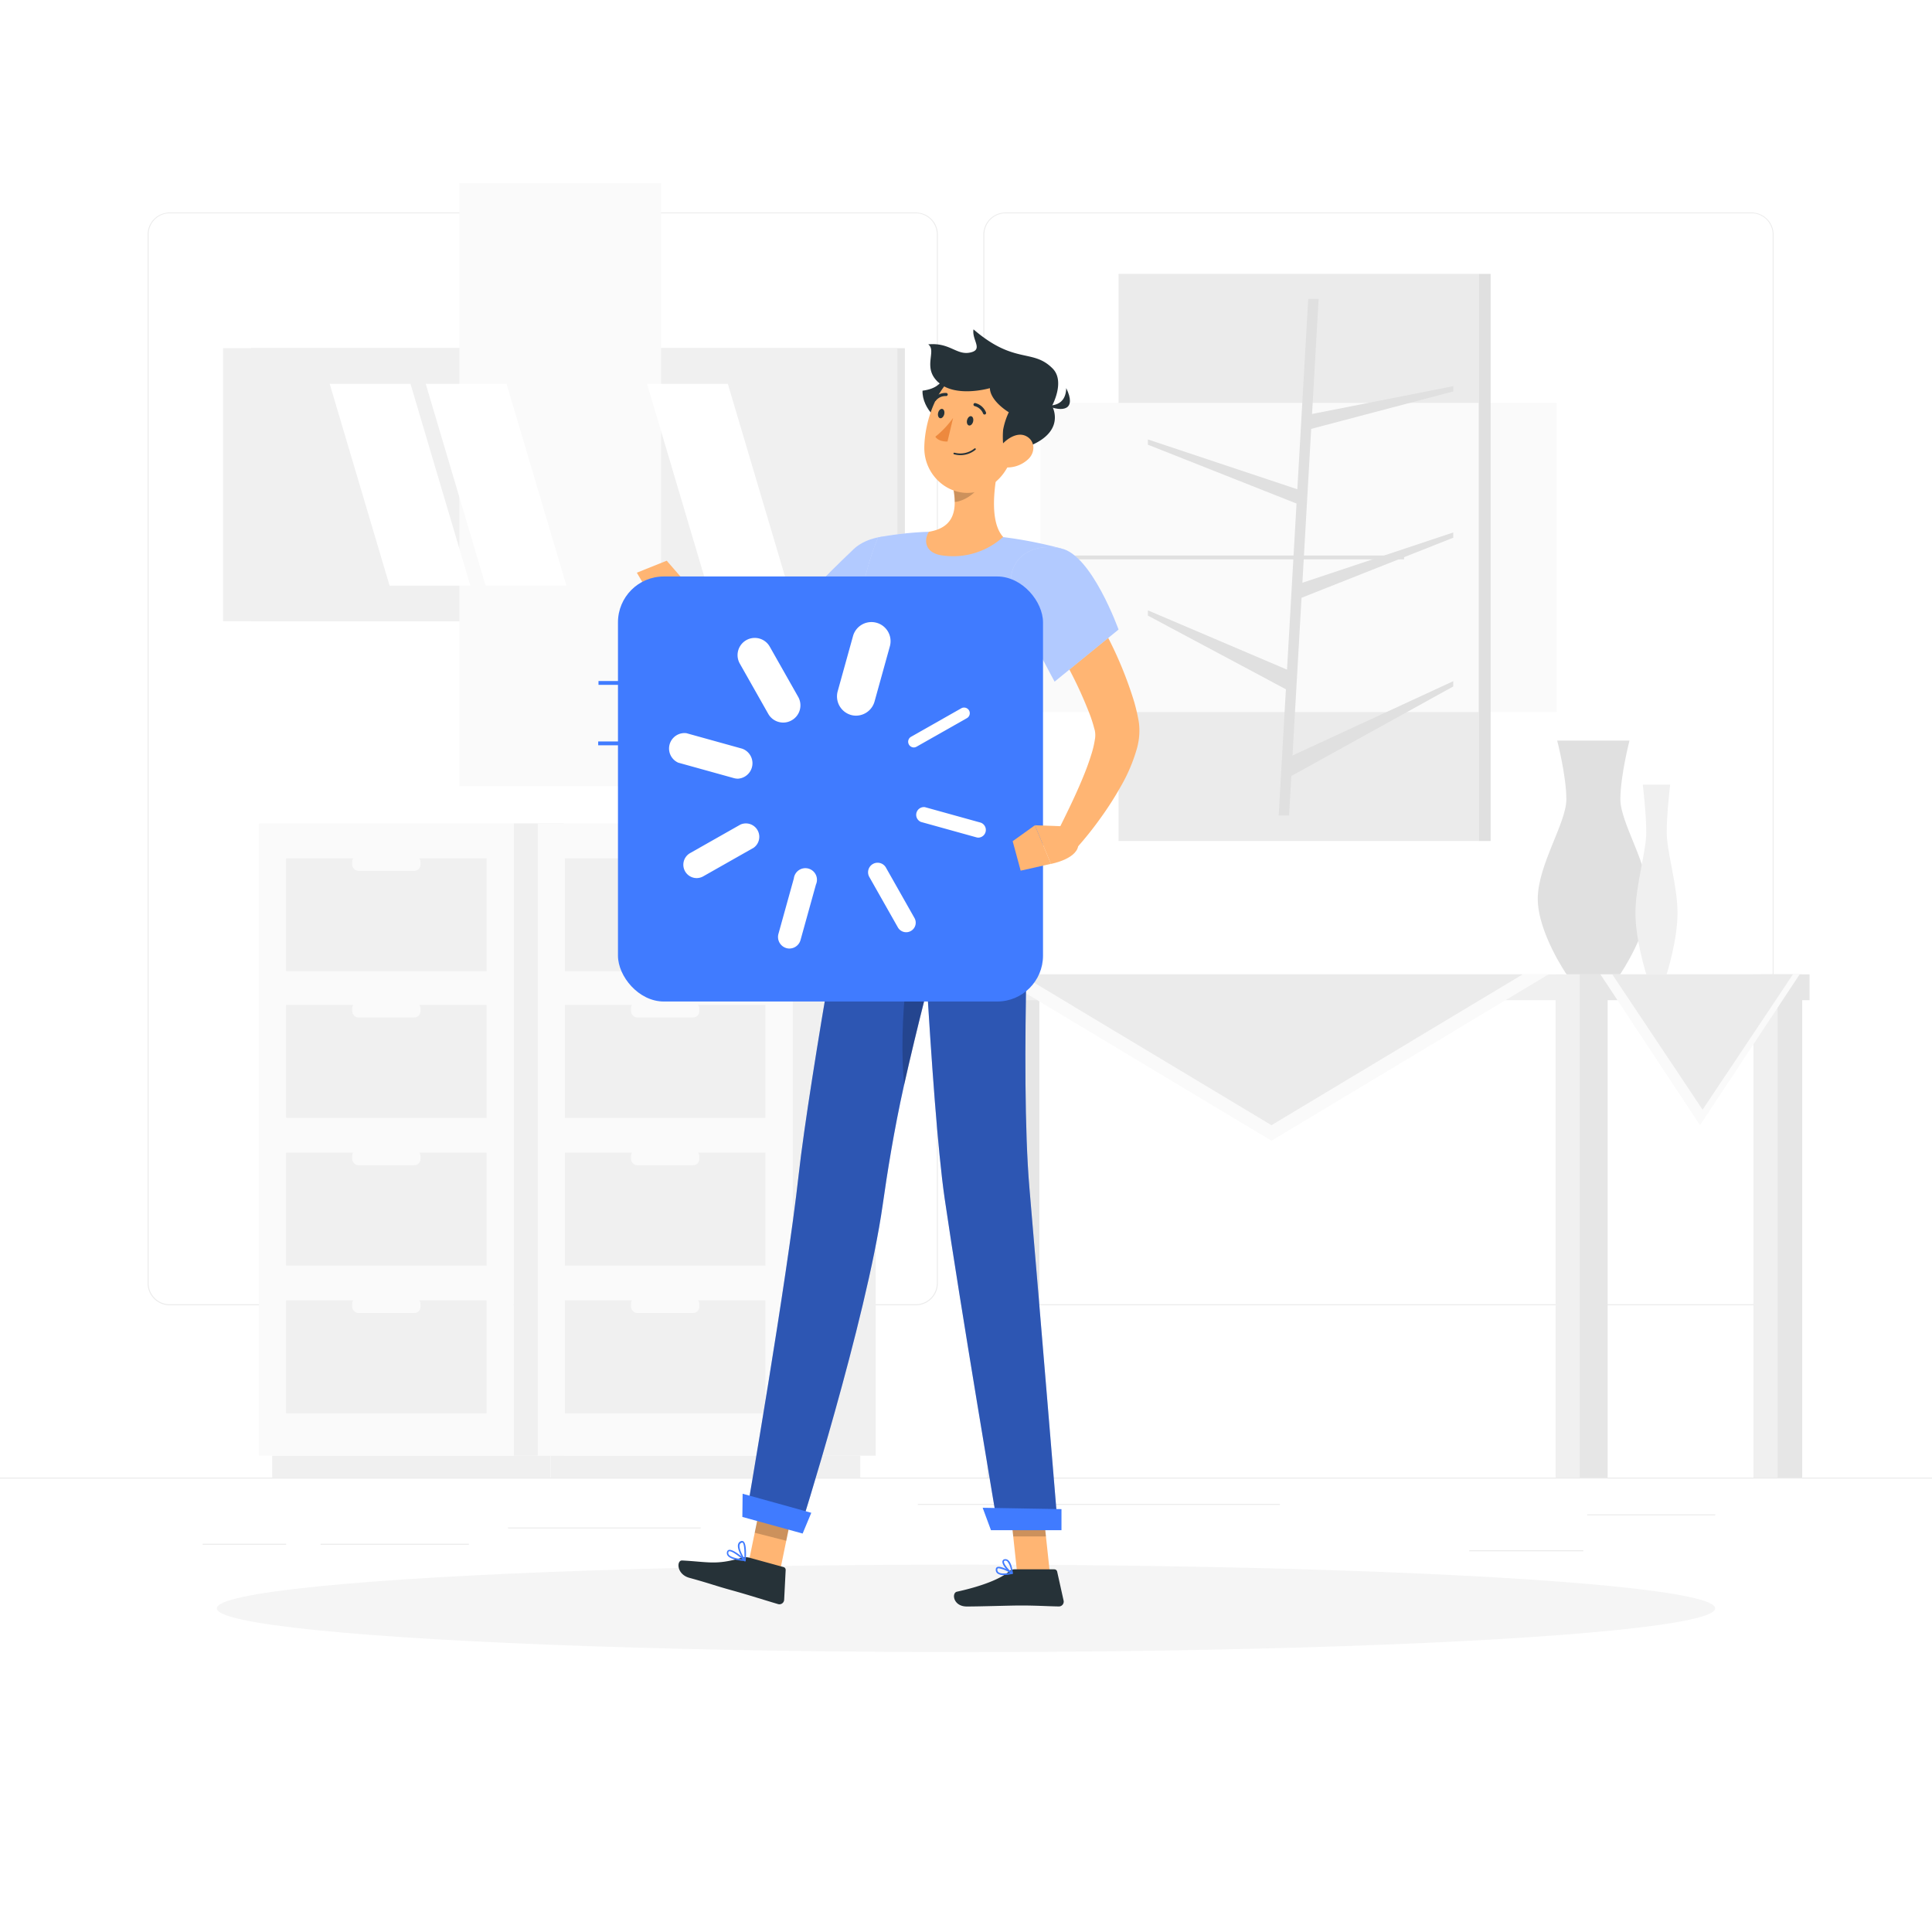 <svg class="animated" id="freepik_stories-loading" xmlns="http://www.w3.org/2000/svg" viewBox="0 0 500 500" version="1.1" xmlns:xlink="http://www.w3.org/1999/xlink" xmlns:svgjs="http://svgjs.com/svgjs">
    <style>svg#freepik_stories-loading:not(.animated) .animable {opacity: 0;}svg#freepik_stories-loading.animated #freepik--Character--inject-11 {animation: 1.5s Infinite  linear floating;animation-delay: 0s;}            @keyframes floating {                0% {                    opacity: 1;                    transform: translateY(0px);                }                50% {                    transform: translateY(-10px);                }                100% {                    opacity: 1;                    transform: translateY(0px);                }            }        </style>
    <g id="freepik--background-complete--inject-11" class="animable" style="transform-origin: 250px 228.23px;">
        <rect y="382.4" width="500" height="0.25" style="fill: rgb(235, 235, 235); transform-origin: 250px 382.525px;" id="elohtwjdzhg7g" class="animable"></rect>
        <rect x="410.77" y="391.92" width="33.12" height="0.25" style="fill: rgb(235, 235, 235); transform-origin: 427.33px 392.045px;" id="elt3lp69f4fln" class="animable"></rect>
        <rect x="131.47" y="395.31" width="49.86" height="0.25" style="fill: rgb(235, 235, 235); transform-origin: 156.4px 395.435px;" id="el5qfzf63rp1e" class="animable"></rect>
        <rect x="380.24" y="401.21" width="29.53" height="0.25" style="fill: rgb(235, 235, 235); transform-origin: 395.005px 401.335px;" id="elbn13um8n9vc" class="animable"></rect>
        <rect x="52.46" y="399.53" width="21.6" height="0.25" style="fill: rgb(235, 235, 235); transform-origin: 63.26px 399.655px;" id="el8ognsi5nrnc" class="animable"></rect>
        <rect x="82.96" y="399.53" width="38.37" height="0.25" style="fill: rgb(235, 235, 235); transform-origin: 102.145px 399.655px;" id="eltwoacp0y9v" class="animable"></rect>
        <rect x="237.54" y="389.21" width="93.68" height="0.25" style="fill: rgb(235, 235, 235); transform-origin: 284.38px 389.335px;" id="elve1dunohxy" class="animable"></rect>
        <path d="M237,337.8H43.91a5.71,5.71,0,0,1-5.7-5.71V60.66A5.71,5.71,0,0,1,43.91,55H237a5.71,5.71,0,0,1,5.71,5.71V332.09A5.71,5.71,0,0,1,237,337.8ZM43.91,55.2a5.46,5.46,0,0,0-5.45,5.46V332.09a5.46,5.46,0,0,0,5.45,5.46H237a5.47,5.47,0,0,0,5.46-5.46V60.66A5.47,5.47,0,0,0,237,55.2Z" style="fill: rgb(235, 235, 235); transform-origin: 140.46px 196.4px;" id="elkzzvdvnfvdm" class="animable"></path>
        <path d="M453.31,337.8H260.21a5.72,5.72,0,0,1-5.71-5.71V60.66A5.72,5.72,0,0,1,260.21,55h193.1A5.71,5.71,0,0,1,459,60.66V332.09A5.71,5.71,0,0,1,453.31,337.8ZM260.21,55.2a5.47,5.47,0,0,0-5.46,5.46V332.09a5.47,5.47,0,0,0,5.46,5.46h193.1a5.47,5.47,0,0,0,5.46-5.46V60.66a5.47,5.47,0,0,0-5.46-5.46Z" style="fill: rgb(235, 235, 235); transform-origin: 356.75px 196.4px;" id="eluwgg0unsyj" class="animable"></path>
        <g id="elopo5flfl9c8">
            <rect x="132.95" y="213.1" width="13.01" height="163.63" style="fill: rgb(240, 240, 240); transform-origin: 139.455px 294.915px; transform: rotate(180deg);" class="animable"></rect>
        </g>
        <g id="el17ihpafof98">
            <rect x="70.44" y="376.74" width="72.09" height="5.65" style="fill: rgb(240, 240, 240); transform-origin: 106.485px 379.565px; transform: rotate(180deg);" class="animable"></rect>
        </g>
        <rect x="67.01" y="213.1" width="65.94" height="163.63" style="fill: rgb(250, 250, 250); transform-origin: 99.98px 294.915px;" id="elkqqs6eo6ms" class="animable"></rect>
        <rect x="74.04" y="298.31" width="51.88" height="29.22" style="fill: rgb(240, 240, 240); transform-origin: 99.98px 312.92px;" id="el41cdrc5elpm" class="animable"></rect>
        <rect x="74.04" y="336.55" width="51.88" height="29.22" style="fill: rgb(240, 240, 240); transform-origin: 99.98px 351.16px;" id="el7euh7c29t26" class="animable"></rect>
        <g id="elkj0bkq0tvc">
            <rect x="91.15" y="297.55" width="17.66" height="4.01" rx="1.58" style="fill: rgb(250, 250, 250); transform-origin: 99.98px 299.555px; transform: rotate(180deg);" class="animable"></rect>
        </g>
        <g id="eldeyw5y9cw99">
            <rect x="91.15" y="335.79" width="17.66" height="4.01" rx="1.58" style="fill: rgb(250, 250, 250); transform-origin: 99.98px 337.795px; transform: rotate(180deg);" class="animable"></rect>
        </g>
        <rect x="74.04" y="222.13" width="51.88" height="29.22" style="fill: rgb(240, 240, 240); transform-origin: 99.98px 236.74px;" id="el0m2808ntjf3n" class="animable"></rect>
        <rect x="74.04" y="260.07" width="51.88" height="29.22" style="fill: rgb(240, 240, 240); transform-origin: 99.98px 274.68px;" id="el5plx8gbgc7" class="animable"></rect>
        <g id="el2cwykj72p2g">
            <rect x="91.15" y="221.37" width="17.66" height="4.01" rx="1.58" style="fill: rgb(250, 250, 250); transform-origin: 99.98px 223.375px; transform: rotate(180deg);" class="animable"></rect>
        </g>
        <g id="eliquylyay0c">
            <rect x="91.15" y="259.31" width="17.66" height="4.01" rx="1.58" style="fill: rgb(250, 250, 250); transform-origin: 99.98px 261.315px; transform: rotate(180deg);" class="animable"></rect>
        </g>
        <g id="elscflo297yos">
            <rect x="205.11" y="213.1" width="21.53" height="163.63" style="fill: rgb(240, 240, 240); transform-origin: 215.875px 294.915px; transform: rotate(180deg);" class="animable"></rect>
        </g>
        <g id="elz79lqq7m2y">
            <rect x="142.6" y="376.74" width="80.04" height="5.65" style="fill: rgb(240, 240, 240); transform-origin: 182.62px 379.565px; transform: rotate(180deg);" class="animable"></rect>
        </g>
        <rect x="139.17" y="213.1" width="65.94" height="163.63" style="fill: rgb(250, 250, 250); transform-origin: 172.14px 294.915px;" id="elvthyrsr3q2h" class="animable"></rect>
        <rect x="146.2" y="298.31" width="51.88" height="29.22" style="fill: rgb(240, 240, 240); transform-origin: 172.14px 312.92px;" id="elrx2lx0a4fyj" class="animable"></rect>
        <rect x="146.2" y="336.55" width="51.88" height="29.22" style="fill: rgb(240, 240, 240); transform-origin: 172.14px 351.16px;" id="el6gkbr4kv96s" class="animable"></rect>
        <g id="eljaln70wf7of">
            <rect x="163.31" y="297.55" width="17.66" height="4.01" rx="1.58" style="fill: rgb(250, 250, 250); transform-origin: 172.14px 299.555px; transform: rotate(180deg);" class="animable"></rect>
        </g>
        <g id="el3zsnj9674ul">
            <rect x="163.31" y="335.79" width="17.66" height="4.01" rx="1.58" style="fill: rgb(250, 250, 250); transform-origin: 172.14px 337.795px; transform: rotate(180deg);" class="animable"></rect>
        </g>
        <rect x="146.2" y="222.13" width="51.88" height="29.22" style="fill: rgb(240, 240, 240); transform-origin: 172.14px 236.74px;" id="elox7gp9n18wo" class="animable"></rect>
        <rect x="146.2" y="260.07" width="51.88" height="29.22" style="fill: rgb(240, 240, 240); transform-origin: 172.14px 274.68px;" id="el82hlbxgkajw" class="animable"></rect>
        <g id="elwrvu59uqyq">
            <rect x="163.31" y="221.37" width="17.66" height="4.01" rx="1.58" style="fill: rgb(250, 250, 250); transform-origin: 172.14px 223.375px; transform: rotate(180deg);" class="animable"></rect>
        </g>
        <g id="elr4nq81gdijj">
            <rect x="163.31" y="259.31" width="17.66" height="4.01" rx="1.58" style="fill: rgb(250, 250, 250); transform-origin: 172.14px 261.315px; transform: rotate(180deg);" class="animable"></rect>
        </g>
        <g id="elgqh9qhrt67b">
            <rect x="65.01" y="90.11" width="169.17" height="70.66" style="fill: rgb(230, 230, 230); transform-origin: 149.595px 125.44px; transform: rotate(180deg);" class="animable"></rect>
        </g>
        <g id="el7irjably875">
            <rect x="57.74" y="90.11" width="174.51" height="70.66" style="fill: rgb(240, 240, 240); transform-origin: 144.995px 125.44px; transform: rotate(180deg);" class="animable"></rect>
        </g>
        <g id="el34bffyshxz7">
            <rect x="118.88" y="47.41" width="52.22" height="156.07" style="fill: rgb(250, 250, 250); transform-origin: 144.99px 125.445px; transform: rotate(90deg);" class="animable"></rect>
        </g>
        <polygon points="146.59 151.56 131.09 99.33 110.18 99.33 125.68 151.56 146.59 151.56" style="fill: rgb(255, 255, 255); transform-origin: 128.385px 125.445px;" id="elqdbt6g8s0pr" class="animable"></polygon>
        <polygon points="203.86 151.56 188.36 99.33 167.45 99.33 182.95 151.56 203.86 151.56" style="fill: rgb(255, 255, 255); transform-origin: 185.655px 125.445px;" id="elqj6j11lc3ni" class="animable"></polygon>
        <polygon points="121.73 151.56 106.23 99.33 85.32 99.33 100.82 151.56 121.73 151.56" style="fill: rgb(255, 255, 255); transform-origin: 103.525px 125.445px;" id="el7vron4r90nj" class="animable"></polygon>
        <rect x="289.48" y="70.88" width="93.22" height="146.77" style="fill: rgb(235, 235, 235); transform-origin: 336.09px 144.265px;" id="eln3pvrtq3ad" class="animable"></rect>
        <g id="elvj2v2pgqp2o">
            <rect x="269.3" y="104.26" width="133.58" height="80.02" style="fill: rgb(250, 250, 250); transform-origin: 336.09px 144.27px; transform: rotate(90deg);" class="animable"></rect>
        </g>
        <polygon points="333.61 211.06 330.92 211.06 338.57 77.35 341.26 77.35 333.61 211.06" style="fill: rgb(224, 224, 224); transform-origin: 336.09px 144.205px;" id="elux93zxuaq5" class="animable"></polygon>
        <polygon points="338.62 107.32 338.62 111.18 376.1 101.3 376.1 99.94 338.62 107.32" style="fill: rgb(224, 224, 224); transform-origin: 357.36px 105.56px;" id="el9eytz184px" class="animable"></polygon>
        <polygon points="336.09 151.14 336.09 155 376.1 139.16 376.1 137.8 336.09 151.14" style="fill: rgb(224, 224, 224); transform-origin: 356.095px 146.4px;" id="el37v8a1xl8yj" class="animable"></polygon>
        <polygon points="332.63 196.38 332.63 201.7 376.1 177.65 376.1 176.29 332.63 196.38" style="fill: rgb(224, 224, 224); transform-origin: 354.365px 188.995px;" id="elcefuzfspijt" class="animable"></polygon>
        <polygon points="337.09 127.07 337.09 130.93 297.08 115.09 297.08 113.73 337.09 127.07" style="fill: rgb(224, 224, 224); transform-origin: 317.085px 122.33px;" id="elc5pemjkfyug" class="animable"></polygon>
        <polygon points="333.85 173.63 333.85 178.95 297.08 159.32 297.08 157.96 333.85 173.63" style="fill: rgb(224, 224, 224); transform-origin: 315.465px 168.455px;" id="elo8i0oo8kcf" class="animable"></polygon>
        <g id="elm7rw4uigzl">
            <rect x="229.79" y="143.77" width="133.58" height="0.99" style="fill: rgb(224, 224, 224); transform-origin: 296.58px 144.265px; transform: rotate(90deg);" class="animable"></rect>
        </g>
        <g id="elpsxryl5dvdd">
            <rect x="382.7" y="70.88" width="3.07" height="146.77" style="fill: rgb(224, 224, 224); transform-origin: 384.235px 144.265px; transform: rotate(180deg);" class="animable"></rect>
        </g>
        <path d="M419.35,206.88c0-6.09,2.36-15.21,2.36-15.21H403s2.37,9.12,2.37,15.21-7.4,17-7.4,25.72,7.46,19.57,7.46,19.57h13.84s7.46-10.86,7.46-19.57S419.35,213,419.35,206.88Z" style="fill: rgb(224, 224, 224); transform-origin: 412.35px 221.92px;" id="elwh8qoaz13la" class="animable"></path>
        <path d="M431.34,215.42c0-4.94.9-12.35.9-12.35h-7.09s.9,7.41.9,12.35-2.8,13.8-2.8,20.87,2.82,15.88,2.82,15.88h5.25s2.82-8.81,2.82-15.88S431.34,220.35,431.34,215.42Z" style="fill: rgb(240, 240, 240); transform-origin: 428.695px 227.62px;" id="eln8socz94sq" class="animable"></path>
        <g id="elp3z2r4e5rq">
            <rect x="258.35" y="252.17" width="10.63" height="130.23" style="fill: rgb(230, 230, 230); transform-origin: 263.665px 317.285px; transform: rotate(180deg);" class="animable"></rect>
        </g>
        <g id="el00iwdw6xpajx8">
            <rect x="255.51" y="252.17" width="6.26" height="130.23" style="fill: rgb(240, 240, 240); transform-origin: 258.64px 317.285px; transform: rotate(180deg);" class="animable"></rect>
        </g>
        <rect x="253.57" y="252.17" width="150.96" height="6.67" style="fill: rgb(240, 240, 240); transform-origin: 329.05px 255.505px;" id="elvxthsc8w9pn" class="animable"></rect>
        <g id="elemym6llaq1">
            <rect x="455.78" y="252.17" width="10.63" height="130.23" style="fill: rgb(230, 230, 230); transform-origin: 461.095px 317.285px; transform: rotate(180deg);" class="animable"></rect>
        </g>
        <g id="elz9htxp2ez1l">
            <rect x="453.79" y="252.17" width="6.26" height="130.23" style="fill: rgb(240, 240, 240); transform-origin: 456.92px 317.285px; transform: rotate(180deg);" class="animable"></rect>
        </g>
        <rect x="409.08" y="252.17" width="59.23" height="6.67" style="fill: rgb(230, 230, 230); transform-origin: 438.695px 255.505px;" id="ele94h1o9dvxc" class="animable"></rect>
        <g id="el1z27dw865dw">
            <rect x="405.43" y="252.17" width="10.63" height="130.23" style="fill: rgb(230, 230, 230); transform-origin: 410.745px 317.285px; transform: rotate(180deg);" class="animable"></rect>
        </g>
        <g id="el39sjh7j5gta">
            <rect x="402.59" y="252.17" width="6.26" height="130.23" style="fill: rgb(240, 240, 240); transform-origin: 405.72px 317.285px; transform: rotate(180deg);" class="animable"></rect>
        </g>
        <polygon points="257.36 252.17 329.05 295.22 400.74 252.17 257.36 252.17" style="fill: rgb(250, 250, 250); transform-origin: 329.05px 273.695px;" id="el17o08r1hzj3j" class="animable"></polygon>
        <polygon points="264.05 252.17 329.05 291.2 394.05 252.17 264.05 252.17" style="fill: rgb(235, 235, 235); transform-origin: 329.05px 271.685px;" id="eltg7fw8pfvs" class="animable"></polygon>
        <polygon points="414.19 252.17 439.96 291.2 465.74 252.17 414.19 252.17" style="fill: rgb(250, 250, 250); transform-origin: 439.965px 271.685px;" id="eltc4t6re3k3" class="animable"></polygon>
        <polygon points="417.26 252.17 440.63 287.19 464 252.17 417.26 252.17" style="fill: rgb(235, 235, 235); transform-origin: 440.63px 269.68px;" id="elgm86jf2yu3v" class="animable"></polygon>
    </g>
    <g id="freepik--Shadow--inject-11" class="animable" style="transform-origin: 250px 416.24px;">
        <ellipse id="freepik--path--inject-11" cx="250" cy="416.24" rx="193.89" ry="11.32" style="fill: rgb(245, 245, 245); transform-origin: 250px 416.24px;" class="animable"></ellipse>
    </g>
    <g id="freepik--Character--inject-11" class="animable animator-active" style="transform-origin: 220.984px 250.5px;">
        <polygon points="201.78 407.02 193.74 404.38 197.71 385.06 205.75 387.7 201.78 407.02" style="fill: rgb(255, 181, 115); transform-origin: 199.745px 396.04px;" id="elv0uv1cio4zj" class="animable"></polygon>
        <polygon points="271.71 407.12 263.24 407.12 261.14 387.53 269.6 387.53 271.71 407.12" style="fill: rgb(255, 181, 115); transform-origin: 266.425px 397.325px;" id="elki3v5q1axtm" class="animable"></polygon>
        <path d="M262.55,406.14h10.31a.75.75,0,0,1,.73.58l1.67,7.52a1.25,1.25,0,0,1-1.24,1.51c-3.32-.06-5.74-.25-9.92-.25-2.58,0-10.33.26-13.88.26s-4-3.51-2.57-3.83c6.52-1.42,11.44-3.39,13.52-5.27A2.11,2.11,0,0,1,262.55,406.14Z" style="fill: rgb(38, 50, 56); transform-origin: 261.089px 410.95px;" id="el17615jc1b36" class="animable"></path>
        <path d="M193.88,403.11l8.91,2.45a.75.75,0,0,1,.54.75l-.39,7.7a1.23,1.23,0,0,1-1.57,1.13c-3.2-.94-7.79-2.41-11.83-3.53-4.72-1.3-5.6-1.75-11.14-3.27-3.35-.93-3.35-4.57-1.86-4.49,6.77.36,8.75,1.23,15.2-.65A3.9,3.9,0,0,1,193.88,403.11Z" style="fill: rgb(38, 50, 56); transform-origin: 189.458px 409.095px;" id="elgas7augm484" class="animable"></path>
        <path d="M235.56,150c-.54.7-.95,1.22-1.43,1.81s-.94,1.11-1.42,1.66c-1,1.09-2,2.15-3,3.19a77.11,77.11,0,0,1-6.4,6A52,52,0,0,1,207.61,172a28.7,28.7,0,0,1-4.87,1.25c-.42.06-.85.14-1.28.19l-1.31.12a13.76,13.76,0,0,1-1.66,0,15.62,15.62,0,0,1-1.63-.18,21.42,21.42,0,0,1-5.1-1.6,34.31,34.31,0,0,1-4.1-2.13,61.57,61.57,0,0,1-7.11-5,66.39,66.39,0,0,1-6.31-5.7l3.83-5.06c4.7,2.33,9.51,4.79,14.11,6.56,1.15.43,2.28.82,3.34,1.12a11.59,11.59,0,0,0,2.75.47,3.84,3.84,0,0,0,.39,0c.07,0,.06,0,.37-.08l.7-.12.72-.17c.47-.1,1-.3,1.45-.43s1-.35,1.48-.58a31.51,31.51,0,0,0,5.93-3.33,55.42,55.42,0,0,0,5.73-4.5c1.87-1.62,3.66-3.39,5.42-5.19.88-.9,1.74-1.83,2.57-2.77l1.24-1.41,1.14-1.34Z" style="fill: rgb(255, 181, 115); transform-origin: 204.9px 157.853px;" id="elba083rqznlt" class="animable"></path>
        <path d="M240.21,145.84c.62,8.06-17.54,24.52-17.54,24.52l-16.06-13.92s6.76-7.16,14.36-14.37C226.19,137.12,239.53,137.11,240.21,145.84Z" style="fill: rgb(255, 255, 255); transform-origin: 223.418px 154.543px;" id="elz9vfdn4on9" class="animable"></path>
        <g id="elphpngyp0v1c">
            <path d="M240.21,145.84c.62,8.06-17.54,24.52-17.54,24.52l-16.06-13.92s6.76-7.16,14.36-14.37C226.19,137.12,239.53,137.11,240.21,145.84Z" style="fill: rgb(64, 123, 255); opacity: 0.4; transform-origin: 223.418px 154.543px;" class="animable"></path>
        </g>
        <g id="el2unkiwi28zg">
            <path d="M232,150c-7.46.68-12.23,6.68-14.32,13.31-.23.74-.43,1.5-.59,2.25l5.56,4.82s8.27-7.49,13.45-14.84C236.38,152.05,235.39,149.68,232,150Z" style="opacity: 0.2; transform-origin: 226.617px 160.176px;" class="animable"></path>
        </g>
        <path d="M180,157.54l-2.75-7-9.38,2.88a45,45,0,0,0,6.72,5.85Z" style="fill: rgb(255, 181, 115); transform-origin: 173.935px 154.905px;" id="elojstadlmb6d" class="animable"></path>
        <polygon points="172.55 145.11 164.81 148.21 167.9 153.44 177.28 150.56 172.55 145.11" style="fill: rgb(255, 181, 115); transform-origin: 171.045px 149.275px;" id="elwikmj6vuoq8" class="animable"></polygon>
        <g id="eleyghwojjbug">
            <polygon points="197.71 385.07 195.32 396.67 203.48 398.75 205.75 387.71 197.71 385.07" style="opacity: 0.2; transform-origin: 200.535px 391.91px;" class="animable"></polygon>
        </g>
        <g id="elr0wtzrm4ob">
            <polygon points="269.6 387.53 261.14 387.53 262.23 397.63 270.69 397.63 269.6 387.53" style="opacity: 0.2; transform-origin: 265.915px 392.58px;" class="animable"></polygon>
        </g>
        <path d="M274.6,141.93a190.22,190.22,0,0,0-5.38,27.84c-.8,6.55-1.28,12.81-1.58,18.49-.7,13.3-.41,23.44-.81,26.87L221.68,212c-6.14-48.14,5.6-72.94,5.6-72.94a89,89,0,0,1,10.8-1.33q1.15-.08,2.34-.09A167.93,167.93,0,0,1,259.61,139c1.21.15,2.43.32,3.62.51C269.28,140.46,274.6,141.93,274.6,141.93Z" style="fill: rgb(255, 255, 255); transform-origin: 247.251px 176.385px;" id="ela7bchq4ncpw" class="animable"></path>
        <g id="elhi1w5nimdgp">
            <path d="M274.6,141.93a190.22,190.22,0,0,0-5.38,27.84c-.8,6.55-1.28,12.81-1.58,18.49-.7,13.3-.41,23.44-.81,26.87L221.68,212c-6.14-48.14,5.6-72.94,5.6-72.94a89,89,0,0,1,10.8-1.33q1.15-.08,2.34-.09A167.93,167.93,0,0,1,259.61,139c1.21.15,2.43.32,3.62.51C269.28,140.46,274.6,141.93,274.6,141.93Z" style="fill: rgb(64, 123, 255); opacity: 0.4; transform-origin: 247.251px 176.385px;" class="animable"></path>
        </g>
        <g id="elbwrj0ghnifh">
            <path d="M263.19,154.11a35.67,35.67,0,0,0,5.59,19.56c.13-1.28.28-2.59.44-3.9.6-4.93,1.38-10,2.41-15.18Z" style="opacity: 0.2; transform-origin: 267.409px 163.89px;" class="animable"></path>
        </g>
        <path d="M259.22,117.22c-1.65,6.09-3.64,17.32.39,21.74a19.26,19.26,0,0,1-15.21,4.86c-5.3-.49-5.31-4.22-4-6.2,7-1.16,7.18-6.28,6.31-11.16Z" style="fill: rgb(255, 181, 115); transform-origin: 249.644px 130.587px;" id="els8fqxhwqxvd" class="animable"></path>
        <g id="ell3w0cy6xthb">
            <path d="M254.13,121l-7.39,5.46a19.5,19.5,0,0,1,.35,3.45c2.66-.2,6.47-2.83,6.95-5.57A9.35,9.35,0,0,0,254.13,121Z" style="opacity: 0.2; transform-origin: 250.489px 125.455px;" class="animable"></path>
        </g>
        <path d="M245.8,108.11c-2,2.83-7.25-2.38-7.05-7,7.6-1,4-6.57,10.9-5.14C255.39,97.1,248,105,245.8,108.11Z" style="fill: rgb(38, 50, 56); transform-origin: 245.266px 102.325px;" id="el5ulmxncl5dl" class="animable"></path>
        <path d="M264.74,109.94c-2.54,8-3.62,12.82-8.78,16-7.76,4.72-16.85-1.53-16.75-10.13.09-7.74,4.24-19.53,13-20.76A11.45,11.45,0,0,1,264.74,109.94Z" style="fill: rgb(255, 181, 115); transform-origin: 252.258px 111.247px;" id="elrz2kk5g34c" class="animable"></path>
        <path d="M259.94,117.22a21.56,21.56,0,0,1-.33-6,18,18,0,0,1,1.47-4.53s-4.79-2.83-4.9-6.24c0,0-8.56,2.52-13.13-1.33s-.49-8.3-2.83-10c5.6-.54,7.3,2.86,10.84,2.12s.41-3.23.88-6c10.67,9.19,15.31,4.88,20.49,10.14,3.31,3.36-.17,9.66-.17,9.66S277.54,114,259.94,117.22Z" style="fill: rgb(38, 50, 56); transform-origin: 257.039px 101.23px;" id="elrsfie3nwki8" class="animable"></path>
        <path d="M270.56,104.85s5.24,1.08,5.38-4.41C278.64,106,275.26,106.87,270.56,104.85Z" style="fill: rgb(38, 50, 56); transform-origin: 273.73px 103.141px;" id="elbajab5kmand" class="animable"></path>
        <path d="M246.92,117.57h0a6.15,6.15,0,0,0,5.55-1.18.22.22,0,0,0,0-.31.22.22,0,0,0-.3,0,5.82,5.82,0,0,1-5.15,1.08.24.24,0,0,0-.27.16A.23.23,0,0,0,246.92,117.57Z" style="fill: rgb(38, 50, 56); transform-origin: 249.641px 116.907px;" id="elt4mkh8i9ws" class="animable"></path>
        <path d="M266.16,118.78a7.94,7.94,0,0,1-5.68,2.2c-2.8-.08-3.37-2.78-1.9-5,1.33-2,4.38-4.33,6.86-3.17S268,117,266.16,118.78Z" style="fill: rgb(255, 181, 115); transform-origin: 262.614px 116.741px;" id="elzxhczu4d23" class="animable"></path>
        <path d="M193.08,392.5l13.81,3.8s17.3-54.53,21.55-84.48c1.13-7.95,2.87-19.11,5.52-31,3.36-15,7.56-31.21,11-43.91,3.64-13.38,6.4-22.84,6.4-22.84L221.68,212s-12.15,66.49-15,92.16C203.74,330.84,193.08,392.5,193.08,392.5Z" style="fill: rgb(64, 123, 255); transform-origin: 222.22px 304.15px;" id="elh65tfxt0vca" class="animable"></path>
        <g id="elz7p4xhwtdbj">
            <path d="M193.08,392.5l13.81,3.8s17.3-54.53,21.55-84.48c1.13-7.95,2.87-19.11,5.52-31,3.36-15,7.56-31.21,11-43.91,3.64-13.38,6.4-22.84,6.4-22.84L221.68,212s-12.15,66.49-15,92.16C203.74,330.84,193.08,392.5,193.08,392.5Z" style="opacity: 0.3; transform-origin: 222.22px 304.15px;" class="animable"></path>
        </g>
        <g id="el3eakvnsyn2k">
            <path d="M234,280.81c3.36-15,7.56-31.21,11-43.91l-3.08-6.64C234.52,239,232.54,266.09,234,280.81Z" style="opacity: 0.2; transform-origin: 239.276px 255.535px;" class="animable"></path>
        </g>
        <path d="M237.69,213.11s3.21,72.44,6.78,97c3.91,26.87,13.85,85.59,13.85,85.59h15.49s-5.12-61.79-7.39-88.17c-2.58-30,.41-92.37.41-92.37Z" style="fill: rgb(64, 123, 255); transform-origin: 255.75px 304.405px;" id="elgc753qj57i" class="animable"></path>
        <g id="el4ry9lvpq5d8">
            <path d="M237.69,213.11s3.21,72.44,6.78,97c3.91,26.87,13.85,85.59,13.85,85.59h15.49s-5.12-61.79-7.39-88.17c-2.58-30,.41-92.37.41-92.37Z" style="opacity: 0.3; transform-origin: 255.75px 304.405px;" class="animable"></path>
        </g>
        <polygon points="256.46 396.01 274.71 396.01 274.71 390.56 254.31 390.21 256.46 396.01" style="fill: rgb(64, 123, 255); transform-origin: 264.51px 393.11px;" id="elv7auguacw" class="animable"></polygon>
        <polygon points="192.12 392.58 207.72 396.88 209.96 391.51 192.19 386.58 192.12 392.58" style="fill: rgb(64, 123, 255); transform-origin: 201.04px 391.73px;" id="eld4zewe8v7ku" class="animable"></polygon>
        <path d="M251.84,109.11c-.16.66-.65,1.11-1.08,1s-.65-.73-.48-1.39.65-1.11,1.08-1S252,108.45,251.84,109.11Z" style="fill: rgb(38, 50, 56); transform-origin: 251.058px 108.915px;" id="el4w0beje32p2" class="animable"></path>
        <path d="M244.36,107.23c-.17.66-.65,1.11-1.08,1s-.65-.73-.49-1.4.66-1.11,1.09-1S244.53,106.57,244.36,107.23Z" style="fill: rgb(38, 50, 56); transform-origin: 243.578px 107.03px;" id="elcy2lwdfehh7" class="animable"></path>
        <path d="M246.66,108.16a24.38,24.38,0,0,1-4.59,4.86c.9,1.39,3.14,1.25,3.14,1.25Z" style="fill: rgb(237, 137, 62); transform-origin: 244.365px 111.217px;" id="el30ihp9cq5wq" class="animable"></path>
        <path d="M254.77,107.28a.4.4,0,0,1-.34-.25,3.2,3.2,0,0,0-2.16-1.92.41.41,0,0,1-.33-.47.4.4,0,0,1,.47-.32,4,4,0,0,1,2.76,2.4.41.41,0,0,1-.21.53A.63.63,0,0,1,254.77,107.28Z" style="fill: rgb(38, 50, 56); transform-origin: 253.568px 105.796px;" id="elg3yhl5yalri" class="animable"></path>
        <path d="M241.8,103.85a.43.43,0,0,1-.23-.1.4.4,0,0,1,0-.56,4,4,0,0,1,3.35-1.49.41.41,0,0,1,.35.45.42.42,0,0,1-.45.35h0a3.16,3.16,0,0,0-2.63,1.2A.45.45,0,0,1,241.8,103.85Z" style="fill: rgb(38, 50, 56); transform-origin: 243.364px 102.773px;" id="el3lgixkuusmk" class="animable"></path>
        <path d="M259.75,407.62a2.58,2.58,0,0,1-1.63-.43,1.2,1.2,0,0,1-.41-1.06.64.64,0,0,1,.34-.57c.94-.48,3.67,1.2,4,1.39a.2.2,0,0,1,.09.21.19.19,0,0,1-.15.16A10,10,0,0,1,259.75,407.62Zm-1.26-1.75a.67.67,0,0,0-.26.05c-.05,0-.11.08-.12.24a.81.81,0,0,0,.27.72c.46.39,1.57.45,3,.16A7.94,7.94,0,0,0,258.49,405.87Z" style="fill: rgb(64, 123, 255); transform-origin: 259.922px 406.551px;" id="elxn34s7gp5qm" class="animable"></path>
        <path d="M261.92,407.32a.16.16,0,0,1-.1,0c-.87-.48-2.57-2.33-2.39-3.27a.66.66,0,0,1,.64-.53,1.07,1.07,0,0,1,.85.26c1,.8,1.19,3.24,1.2,3.35a.21.21,0,0,1-.09.18A.23.23,0,0,1,261.92,407.32Zm-1.71-3.43h-.09c-.26,0-.28.15-.29.2-.11.56,1,2,1.84,2.62a4.83,4.83,0,0,0-1-2.65A.7.7,0,0,0,260.21,403.89Z" style="fill: rgb(64, 123, 255); transform-origin: 260.768px 405.419px;" id="el3g6ei0hoc3m" class="animable"></path>
        <path d="M192.77,404h0c-1.39-.11-3.82-.43-4.49-1.47a1.12,1.12,0,0,1-.1-1,.63.63,0,0,1,.46-.42c1.13-.27,4,2.28,4.28,2.58a.21.21,0,0,1,.05.22A.19.19,0,0,1,192.77,404Zm-4-2.54h-.06a.24.24,0,0,0-.18.17.74.74,0,0,0,.06.68c.38.59,1.7,1,3.59,1.23C191,402.58,189.42,401.4,188.76,401.47Z" style="fill: rgb(64, 123, 255); transform-origin: 190.544px 402.547px;" id="elvfgbic1o8jq" class="animable"></path>
        <path d="M192.62,404l0,0c-.76-1.16-2-3.29-1.57-4.45a1.12,1.12,0,0,1,.76-.72.65.65,0,0,1,.62.11c.9.74.6,4.54.56,5a.2.2,0,0,1-.15.17A.19.19,0,0,1,192.62,404Zm-.43-4.74a.08.08,0,0,0,0,0,.23.23,0,0,0-.24,0,.75.75,0,0,0-.51.47c-.23.66.22,2,1.21,3.59C192.7,401.7,192.65,399.7,192.19,399.22Z" style="fill: rgb(64, 123, 255); transform-origin: 192.016px 401.455px;" id="elonua9iruj8k" class="animable"></path>
        <path d="M275.85,146.8c1.95,2.75,3.61,5.41,5.31,8.18s3.25,5.57,4.77,8.44a100.63,100.63,0,0,1,7.64,18.36c.23.84.45,1.68.65,2.55.1.43.19.87.28,1.32l.13.66.06.34.08.54a17,17,0,0,1-.61,6.77,43.33,43.33,0,0,1-4.17,9.69,83.78,83.78,0,0,1-5.31,8.26,88.6,88.6,0,0,1-6.07,7.57l-5.2-3.65c2.71-5.43,5.47-11,7.59-16.46.53-1.36,1-2.72,1.41-4.05a24.54,24.54,0,0,0,.92-3.8,6.26,6.26,0,0,0,0-2.52s0,0,0,0l-.07-.23-.13-.47c-.08-.32-.17-.64-.28-1-.19-.64-.41-1.3-.64-1.95a108,108,0,0,0-7.54-15.84c-1.46-2.63-3-5.21-4.58-7.81s-3.24-5.18-4.81-7.59Z" style="fill: rgb(255, 181, 115); transform-origin: 280.078px 183.14px;" id="el2rwnpqnqvk4" class="animable"></path>
        <path d="M274.6,141.93c7.93,1.6,14.88,21,14.88,21l-16.55,13.48s-5.42-9.86-9.76-19.37C258.44,146.68,265,140,274.6,141.93Z" style="fill: rgb(255, 255, 255); transform-origin: 275.539px 159.004px;" id="elwl5dp3ohy8" class="animable"></path>
        <g id="elqyr7u9s9ez">
            <path d="M274.6,141.93c7.93,1.6,14.88,21,14.88,21l-16.55,13.48s-5.42-9.86-9.76-19.37C258.44,146.68,265,140,274.6,141.93Z" style="fill: rgb(64, 123, 255); opacity: 0.4; transform-origin: 275.539px 159.004px;" class="animable"></path>
        </g>
        <g id="elqngcuaeb7w">
            <rect x="154.89" y="176.25" width="14.96" height="0.99" style="fill: rgb(64, 123, 255); transform-origin: 162.37px 176.745px; transform: rotate(-74.5deg);" class="animable"></rect>
        </g>
        <g id="elxlhc49iuzxi">
            <rect x="154.81" y="191.89" width="6.47" height="0.99" style="fill: rgb(64, 123, 255); transform-origin: 158.045px 192.385px; transform: rotate(-74.5deg);" class="animable"></rect>
        </g>
        <g id="elb06e4kbkudj">
            <rect x="159.93" y="149.19" width="110" height="110" rx="11.87" style="fill: rgb(64, 123, 255); transform-origin: 214.93px 204.19px; transform: rotate(15.709deg);" class="animable"></rect>
        </g>
        <path d="M221.55,185.21a4.66,4.66,0,0,1-1.32-.18,5,5,0,0,1-3.45-6.08l4-14.41a4.95,4.95,0,0,1,9.54,2.64l-4,14.41A5,5,0,0,1,221.55,185.21Z" style="fill: rgb(255, 255, 255); transform-origin: 223.546px 173.101px;" id="el0atlqv7bkcnb" class="animable"></path>
        <path d="M204.32,245.48a2.76,2.76,0,0,1-.8-.11,3,3,0,0,1-2.07-3.65l4-14.4a3,3,0,1,1,5.72,1.58l-4,14.4A3,3,0,0,1,204.32,245.48Z" style="fill: rgb(255, 255, 255); transform-origin: 206.389px 235.082px;" id="elohbgtpix1i" class="animable"></path>
        <path d="M236.53,193.44a1.48,1.48,0,0,1-.74-2.77l13-7.37a1.49,1.49,0,0,1,2,.56,1.47,1.47,0,0,1-.56,2l-13,7.37A1.53,1.53,0,0,1,236.53,193.44Z" style="fill: rgb(255, 255, 255); transform-origin: 243.007px 188.28px;" id="el0qk2cnu8wcv" class="animable"></path>
        <path d="M180.33,227.25a3.46,3.46,0,0,1-1.71-6.48l13-7.37a3.47,3.47,0,0,1,3.42,6l-13,7.37A3.52,3.52,0,0,1,180.33,227.25Z" style="fill: rgb(255, 255, 255); transform-origin: 186.676px 220.175px;" id="elteqnopkfelr" class="animable"></path>
        <path d="M253.25,216.78a2,2,0,0,1-.53-.07l-14.4-4a2,2,0,0,1,1.05-3.82l14.41,4a2,2,0,0,1-.53,3.89Z" style="fill: rgb(255, 255, 255); transform-origin: 246.123px 212.827px;" id="el3vgr0t7qc91" class="animable"></path>
        <path d="M191,201.52a3.91,3.91,0,0,1-1.06-.14l-14.4-4a4,4,0,0,1,2.11-7.63l14.4,4a4,4,0,0,1-1.05,7.77Z" style="fill: rgb(255, 255, 255); transform-origin: 183.944px 195.619px;" id="el1jvifbw9a6ji" class="animable"></path>
        <path d="M234.52,241.26a2.48,2.48,0,0,1-2.15-1.25L225,227a2.47,2.47,0,1,1,4.3-2.43l7.36,13a2.46,2.46,0,0,1-.93,3.37A2.42,2.42,0,0,1,234.52,241.26Z" style="fill: rgb(255, 255, 255); transform-origin: 230.822px 232.267px;" id="elm9i1hl79zyk" class="animable"></path>
        <path d="M202.7,187a4.45,4.45,0,0,1-3.88-2.26l-7.36-13a4.45,4.45,0,1,1,7.75-4.39l7.36,13a4.44,4.44,0,0,1-1.68,6.06A4.36,4.36,0,0,1,202.7,187Z" style="fill: rgb(255, 255, 255); transform-origin: 199.014px 176.043px;" id="elsrorrj9243" class="animable"></path>
        <path d="M276.41,213.89l-8.58-.31,4.15,10s7.37-1.36,7.09-5.34Z" style="fill: rgb(255, 181, 115); transform-origin: 273.454px 218.58px;" id="el8vkk7mv2vcm" class="animable"></path>
        <polygon points="262.08 217.7 264.15 225.33 271.99 223.56 267.83 213.58 262.08 217.7" style="fill: rgb(255, 181, 115); transform-origin: 267.035px 219.455px;" id="elhk1wsve1txw" class="animable"></polygon>
    </g>
    <defs>
        <filter id="active" height="200%">
            <feMorphology in="SourceAlpha" result="DILATED" operator="dilate" radius="2"></feMorphology>
            <feFlood flood-color="#32DFEC" flood-opacity="1" result="PINK"></feFlood>
            <feComposite in="PINK" in2="DILATED" operator="in" result="OUTLINE"></feComposite>
            <feMerge>
                <feMergeNode in="OUTLINE"></feMergeNode>
                <feMergeNode in="SourceGraphic"></feMergeNode>
            </feMerge>
        </filter>
        <filter id="hover" height="200%">
            <feMorphology in="SourceAlpha" result="DILATED" operator="dilate" radius="2"></feMorphology>
            <feFlood flood-color="#ff0000" flood-opacity="0.5" result="PINK"></feFlood>
            <feComposite in="PINK" in2="DILATED" operator="in" result="OUTLINE"></feComposite>
            <feMerge>
                <feMergeNode in="OUTLINE"></feMergeNode>
                <feMergeNode in="SourceGraphic"></feMergeNode>
            </feMerge>
            <feColorMatrix type="matrix" values="0   0   0   0   0                0   1   0   0   0                0   0   0   0   0                0   0   0   1   0 "></feColorMatrix>
        </filter>
    </defs>
</svg>